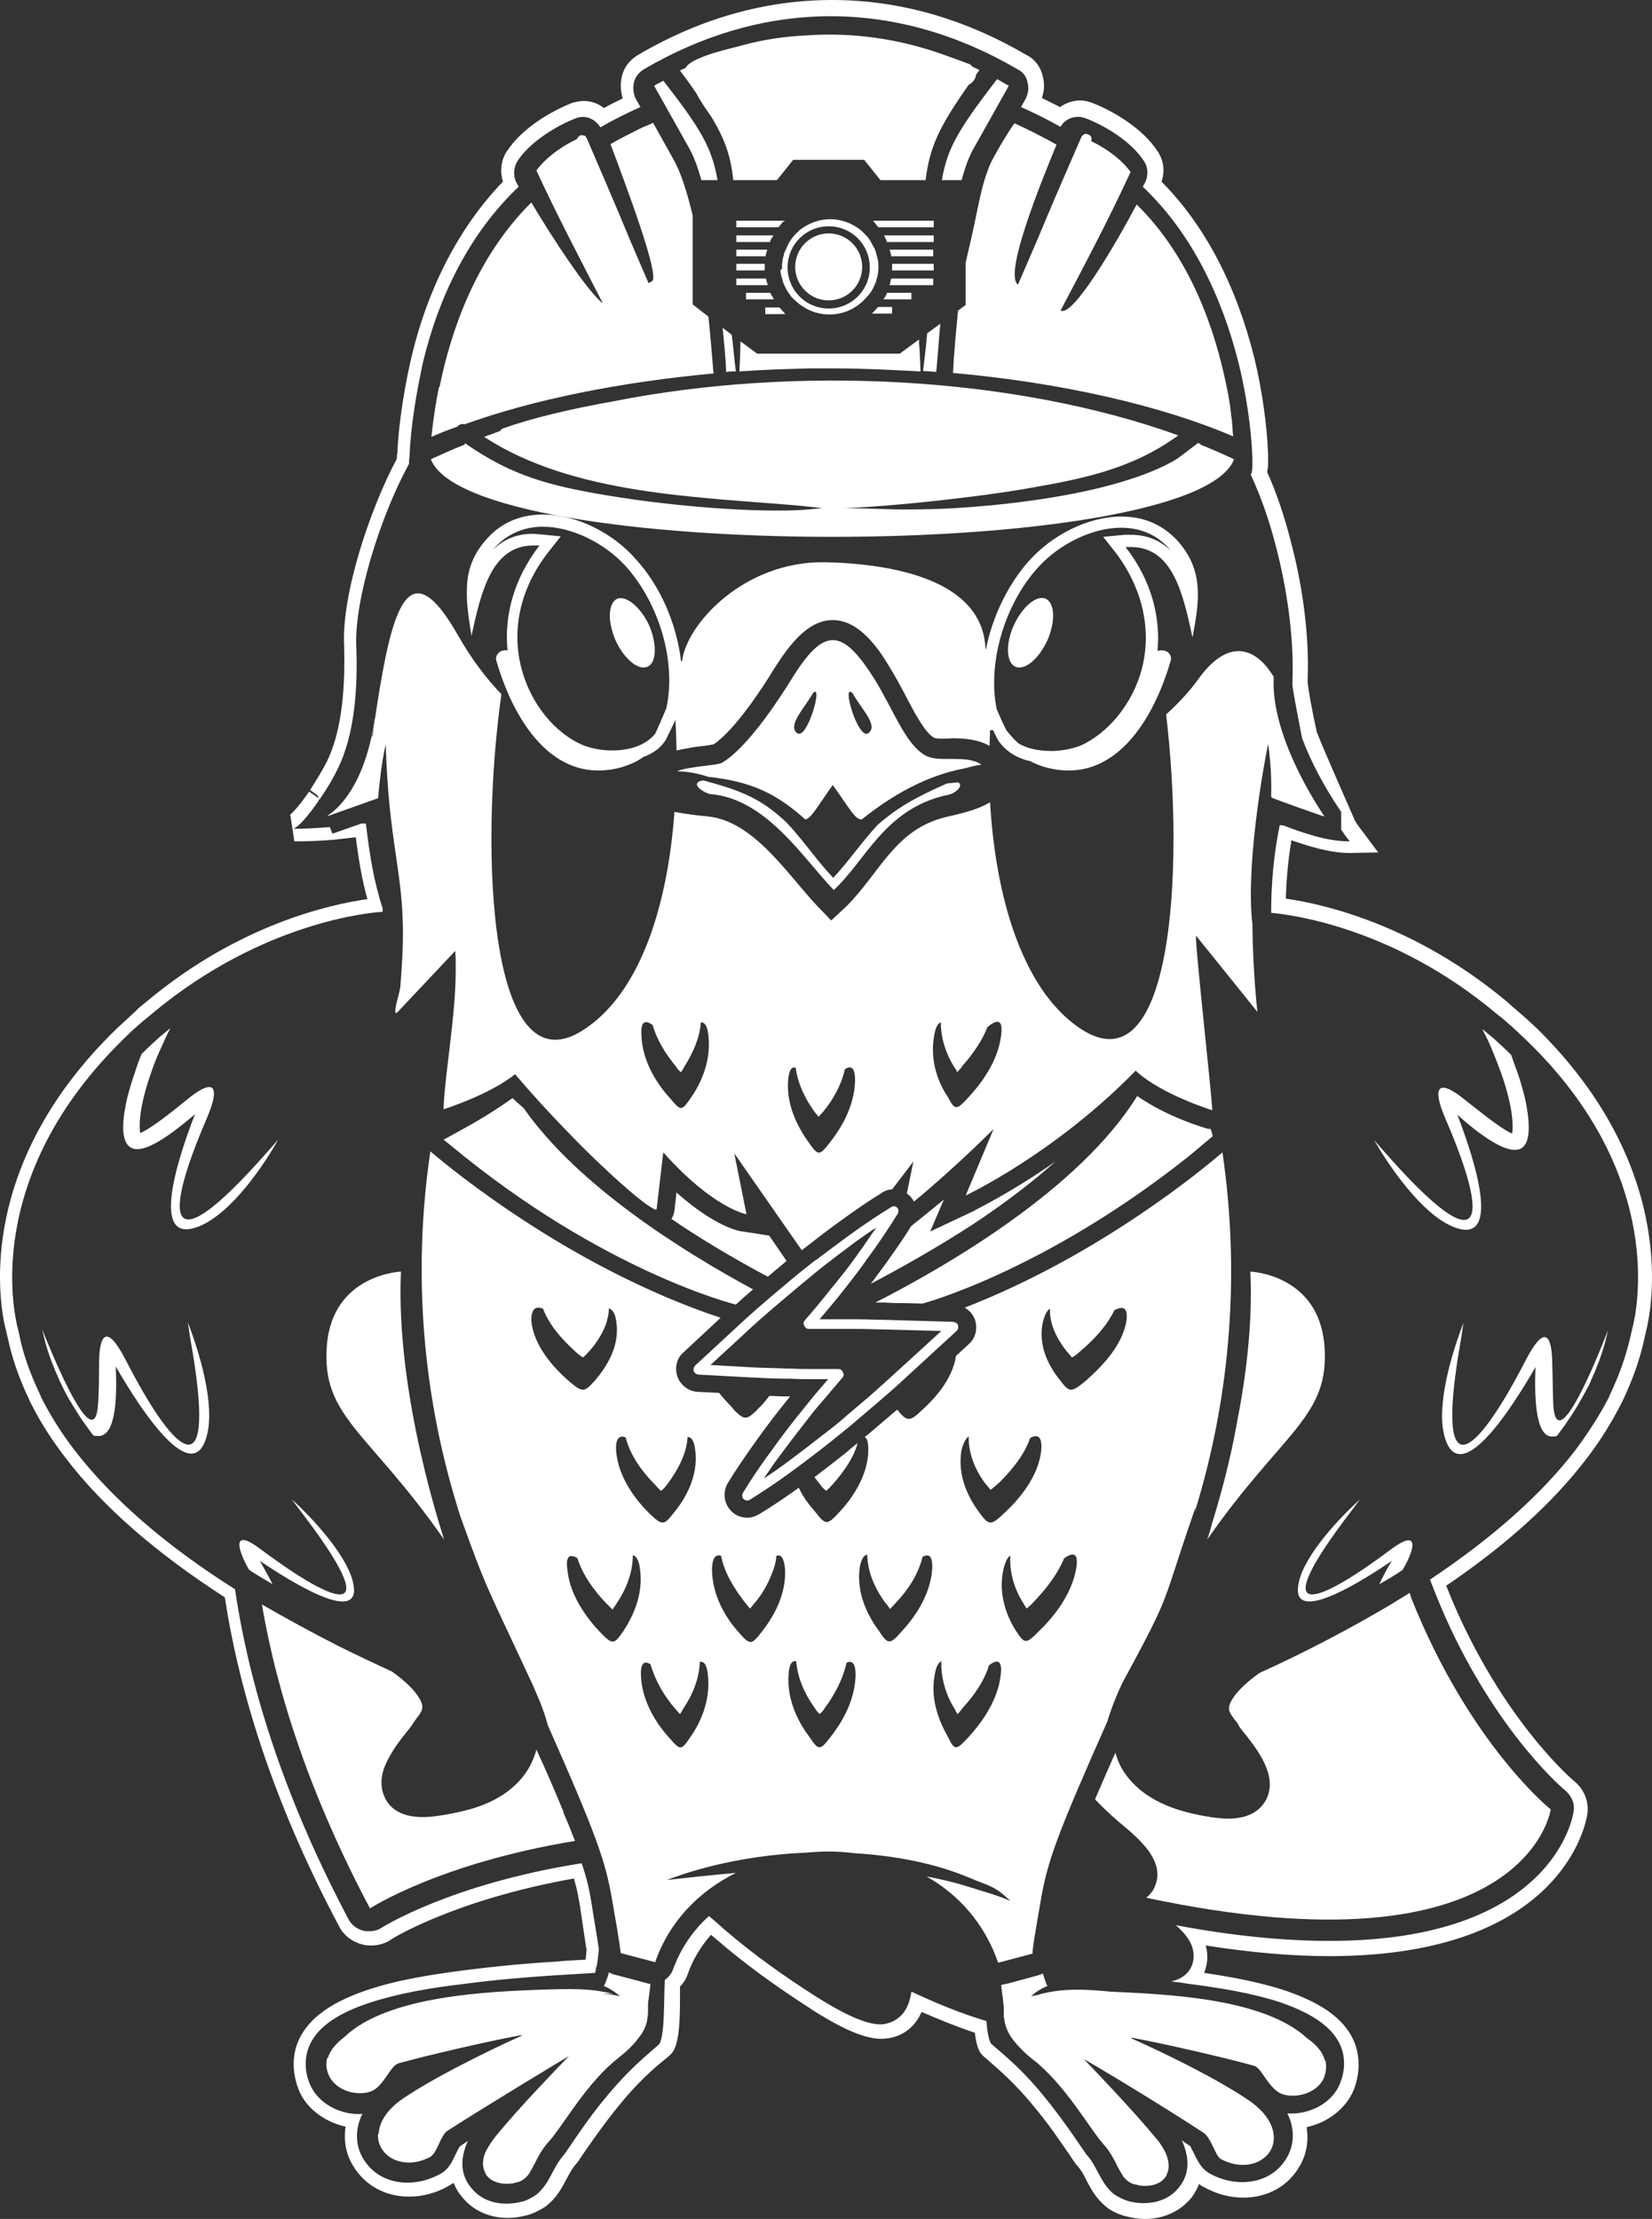 <?xml version="1.0" encoding="UTF-8" standalone="no"?>
<svg
   xmlns:dc="http://purl.org/dc/elements/1.1/"
   xmlns:cc="http://creativecommons.org/ns#"
   xmlns:rdf="http://www.w3.org/1999/02/22-rdf-syntax-ns#"
   xmlns:svg="http://www.w3.org/2000/svg"
   xmlns="http://www.w3.org/2000/svg"
   xmlns:sodipodi="http://sodipodi.sourceforge.net/DTD/sodipodi-0.dtd"
   xmlns:inkscape="http://www.inkscape.org/namespaces/inkscape"
   version="1.1"
   x="0px"
   y="0px"
   viewBox="0 0 325.571 437.3"
   xml:space="preserve"
   id="svg1000"
   sodipodi:docname="fledgepower-icon-white.svg"
   inkscape:version="1.0.2 (e86c8708, 2021-01-15)"
   width="325.571"
   height="437.3"><rect x="0" y="0" width="325.571" height="437.3" fill="#333333" stroke="none"/><defs
   id="defs1004">
	
	
	
	
	
	
	
	
	
	
	
	
	
	
	
	
	
	
	
	
	
	
	
	
	
	
	
	
	
	
	
	
	
	
	
	
	
	
	
	
	
	
	
	
	
	
	
	
	
	
	
	
	
	
	
	
	
	
	
	
	
	
	
	
	
	
	
	
	
	
	
	
	
	
	
	
	
</defs><sodipodi:namedview
   pagecolor="#ffffff"
   bordercolor="#666666"
   borderopacity="1"
   objecttolerance="10"
   gridtolerance="10"
   guidetolerance="10"
   inkscape:pageopacity="0"
   inkscape:pageshadow="2"
   inkscape:window-width="1706"
   inkscape:window-height="892"
   id="namedview1002"
   showgrid="false"
   inkscape:zoom="1.096"
   inkscape:cx="493.39685"
   inkscape:cy="218.7"
   inkscape:window-x="719"
   inkscape:window-y="463"
   inkscape:window-maximized="0"
   inkscape:current-layer="svg1000"
   inkscape:document-rotation="0" />
<style
   type="text/css"
   id="style842">
	.st0{fill:none;}
	.st1{fill:#050505;}
	.st2{fill:#ED4024;}
	.st3{fill:#BA1C0C;}
	.st4{fill:#515151;}
	.st5{fill:#666666;}
	.st6{fill:#60605E;}
	.st7{fill:#9B9B9B;}
	.st8{fill:#FFCC04;}
	.st9{fill:#EF8B22;}
	.st10{fill:#CECDCC;}
	.st11{fill:#EFEFEF;}
	.st12{fill:#FFFFFF;}
	.st13{fill:#DB6414;}
	.st14{fill:#009ADE;}
	.st15{fill:#003764;}
	.st16{opacity:0.8;fill:#050505;}
	.st17{opacity:0.8;fill:#FFFFFF;}
</style>
<g
   id="Layer_2"
   transform="translate(-1.585,-6.3)"
   inkscape:export-xdpi="380.79999"
   inkscape:export-ydpi="380.79999">
</g>
<path
   class="st12"
   d="m 298.915,199.1 c -0.6,-0.5 -1.2,-1 -1.7,-1.5 l -0.6,-0.5 c -17.9,-14.8 -35.5,-18.9 -43.2,-20 0.1,-4.1 0.5,-8 1.1,-11.5 3.2,1.1 7.5,2.5 11.4,2.5 0.1,0 0.3,0 0.4,0 l 5.3,-0.1 -3.2,-4.3 c -0.5,-0.6 -1,-1.3 -1.4,-2 -0.7,-1.6 -5.7,-12.9 -7.5,-17.4 -1,-4.6 -1.6,-7.9 -1.8,-9.8 v -0.2 c 0,-0.2 0,-0.4 0,-0.6 0.3,-7.7 -0.8,-17.4 -3.2,-26.5 -1.3,-5.2 -2.9,-10 -4.8,-14.2 0.1,-0.5 0.2,-1 0.2,-1.5 0,-0.2 0,-0.3 0,-0.5 v -0.2 c 0,-0.4 0,-0.8 0,-1.1 -0.2,-5.9 -1.2,-12.9 -2.7,-19.1 -3.6,-14.4 -9.7,-26.1 -18.3,-34.8 0.7,-2.1 0.4,-4.3 -0.8,-6 -2.9,-4.5 -8.7,-7.9 -12.8,-9.5 -0.8,-0.3 -1.6,-0.5 -2.4,-0.5 -1.5,0 -2.9,0.5 -4,1.3 -1.2,-0.6 -2.4,-1.2 -3.6,-1.8 0.5,-1.3 0.6,-2.7 0.2,-4.2 -0.4,-1.9 -1.6,-3.5 -3.3,-4.3 -12.3,-7.2 -25.2,-10.8 -38.2,-10.8 -13.1,0 -26,3.6 -38.4,10.9 -1.7,1.1 -2.7,2.5 -3.1,4.3 -0.3,1.4 -0.2,2.8 0.2,4.2 -1.2,0.6 -2.5,1.2 -3.7,1.9 -1.1,-0.9 -2.5,-1.4 -4,-1.4 -0.8,0 -1.6,0.2 -2.3,0.4 -4.1,1.6 -9.9,5 -12.8,9.5 l -0.1,0.1 c -1.1,1.8 -1.3,3.9 -0.7,5.9 -8.5,8.8 -14.8,20.8 -18.1,34.9 -0.9,3.9 -2.4,11.5 -2.7,18.6 -0.1,0.4 -0.1,0.7 -0.1,1.1 -5.4,10.1 -10.9,26.8 -10.4,36.8 0.3,9.9 -0.8,17.6 -3.4,22.9 -0.8,1.6 -2.1,3.7 -3.3,5.6 l 1.4,1 0.2,0.4 0.2,0.3 -2,-1.4 c -2.2,3.2 -3.5,4.4 -3.8,4.6 0,0 0.1,0 0.1,0 l 0.8,5.2 c 0.3,0 0.7,0 1.1,0 1.7,0 4.1,-0.1 6.6,-0.3 l 4.4,-0.5 c 0.6,4.7 1.3,8.7 2.3,12.2 -7.3,1 -25.3,5 -43.3,20 l -0.6,0.5 c -0.6,0.5 -1.2,0.9 -1.7,1.5 -1.2,1.1 -2.4,2.2 -3.8,3.5 -28.9,28 -22.8,56 -21.8,59.6 0.1,0.4 0.2,0.9 0.3,1.3 0.8,3.8 2.1,7.6 3.8,11.3 0.2,0.4 0.4,0.8 0.6,1.3 l 0.2,0.4 c 1.8,3.6 4.1,7.2 6.8,10.7 7.3,9.6 17.9,18.8 31.4,27.5 3.2,21 10.8,42.8 22.5,64.8 0.9,1.8 2.6,3.1 4.6,3.6 0.6,0.2 1.2,0.2 1.8,0.2 1.4,0 2.8,-0.4 3.9,-1.2 0.1,-0.1 12.4,-7.8 36,-12 0.3,1.1 0.6,2.2 0.8,3.3 l 0.4,2.2 c 0.2,1.4 0.4,2.7 0.6,4.1 0.2,1.3 0.4,2.6 0.6,4 0,0 0.1,0.3 0.1,0.4 v 0 c -0.1,0.7 -0.1,1.3 -0.2,2 -2.1,0.1 -4,0.2 -6,0.4 -6.8,0.4 -12.5,1 -18,1.7 -6,0.8 -13,1.8 -19.4,4 -5.1,1.8 -12,4.9 -13.8,11.6 -0.6,2.5 -0.4,5.2 0.6,7.8 1.4,3.7 5.1,6.5 9.3,7.4 -0.4,2.6 0,5.3 1.4,7.6 2.3,3.9 6.3,6.2 11.1,6.2 2.6,0 5.3,-0.7 7.6,-2 0.4,-0.2 0.8,-0.5 1.2,-0.7 0.4,1 0.9,1.9 1.6,2.7 2.1,2.7 5.4,4.2 9.1,4.2 1.2,0 2.4,-0.2 3.6,-0.5 1.3,-0.3 2.6,-1 3.9,-1.8 l 0.1,-0.1 c 2,-1.6 3,-3.5 3.9,-5.2 0.6,-1.1 1.1,-2.1 1.8,-2.9 l 0.1,-0.1 c 0.3,-0.3 0.6,-0.8 1.4,-2 1.6,-2.3 4.3,-6.2 7.1,-9.6 3.7,-4.6 7.3,-7.7 9.1,-9.1 1.1,-0.9 1.5,-1.3 1.8,-2 0.9,-2 1.1,-5.2 1.1,-10.2 0,-0.7 0,-1.4 0,-2.1 0.7,-0.7 1.2,-1.5 1.5,-2.4 1,-2.9 2.6,-5.5 4.6,-7.8 0.4,0.3 0.8,0.7 1.2,1 5.3,4.6 11.5,9.1 18.5,13.6 l 0.1,0.1 c 4.8,3 9.8,5.8 13.8,5.8 0.7,0 1.3,-0.1 1.9,-0.2 2.1,-0.5 4.6,-1.8 6,-5.1 3.7,1.6 7.2,3 10.5,4.1 0.2,1.5 0.4,2.5 0.8,3.4 0.3,0.7 0.7,1.1 1.8,2 1.7,1.5 5.4,4.6 9.1,9.2 2.8,3.3 5.4,7.2 7,9.5 0.8,1.2 1.1,1.7 1.4,2 l 0.1,0.1 c 0.7,0.8 1.3,1.8 1.8,2.9 0.9,1.7 1.9,3.6 3.9,5.2 l 0.1,0.1 c 1.2,0.9 2.6,1.5 3.9,1.8 1.2,0.3 2.4,0.5 3.6,0.5 3.7,0 7,-1.5 9.2,-4.2 0.6,-0.8 1.1,-1.7 1.5,-2.7 0.3,0.3 0.7,0.5 1.1,0.7 2.4,1.3 5,2 7.6,2 4.8,0 8.9,-2.3 11.1,-6.2 1.4,-2.3 1.8,-5 1.4,-7.7 4.2,-0.9 7.8,-3.7 9.3,-7.4 1,-2.6 1.2,-5.3 0.6,-7.8 -1.7,-6.7 -8.7,-9.8 -13.8,-11.6 -5.3,-1.8 -11,-2.8 -16.3,-3.6 0,-0.1 0.1,-0.2 0.1,-0.3 0.6,-1.6 0.7,-3.4 0.2,-5.1 8.9,1.4 17,2.1 24.4,2.1 46.3,0 50.6,-26.7 50.8,-27.9 0.4,-2.5 -0.6,-5 -2.6,-6.6 -0.1,-0.1 -12.1,-10.1 -22.1,-31.3 -1.1,-2.3 -2.1,-4.7 -3.1,-7.2 11.8,-8 21.1,-16.4 27.7,-25.1 2.7,-3.5 4.9,-7.1 6.8,-10.8 l 0.2,-0.4 c 0.2,-0.4 0.4,-0.8 0.6,-1.3 1.7,-3.7 3,-7.5 3.8,-11.3 0.1,-0.4 0.2,-0.9 0.3,-1.3 0.9,-3.6 7,-31.6 -21.6,-59.7 -1.4,-1.3 -2.6,-2.4 -3.9,-3.5 z m 22.8,62.6 c -0.1,0.4 -0.2,0.9 -0.3,1.3 -0.8,3.6 -2,7.2 -3.6,10.7 -0.2,0.5 -0.4,0.9 -0.6,1.3 l -0.1,0.3 c -1.8,3.5 -4,6.9 -6.5,10.3 -6.8,8.9 -16.5,17.5 -28.8,25.7 1.3,3.4 2.6,6.5 3.9,9.3 10.3,22 22.7,32.2 22.8,32.3 1.2,1 1.9,2.6 1.6,4.1 -0.1,1 -4.1,25.5 -48.1,25.5 0,0 0,0 0,0 -9,0 -19.2,-1 -30.3,-3.1 1.4,1.2 2.5,2.5 3.1,3.9 0.5,1.3 0.6,2.7 0.1,4 -0.7,1.8 -2.3,2.8 -4.1,3.2 1,0.1 2,0.2 3,0.4 6.1,0.8 12.8,1.8 18.8,3.8 4.7,1.7 10.6,4.4 12,9.7 0.5,2 0.3,4.2 -0.5,6.1 -1.5,4 -6.1,6.3 -10.4,6 0.1,0.3 0.3,0.6 0.4,0.9 1,2.6 0.9,5.4 -0.5,7.8 -3.1,5.4 -10,6 -15.1,3.2 -1.9,-1 -2.6,-2.8 -3.5,-4.6 -0.1,-0.1 -0.3,-0.5 -0.4,-0.8 -0.5,-0.4 -1.2,-0.8 -1.7,-1.2 1.4,3.1 1.7,6.4 -0.5,9.2 -2.4,3.1 -6.4,3.7 -10,2.8 -1,-0.3 -2,-0.8 -2.9,-1.4 -2.7,-2.2 -3.2,-5.4 -5.4,-7.8 -0.6,-0.8 -4.5,-6.8 -8.4,-11.5 -5.2,-6.5 -10.4,-10.1 -10.5,-10.5 -0.4,-0.9 -0.7,-2.5 -0.8,-4.3 -5.1,-1.5 -10.1,-3.6 -14.8,-5.8 -0.4,2.9 -1.7,5.5 -4.9,6.3 -3.7,1 -10.6,-3.3 -13.7,-5.2 -6.3,-4 -12.5,-8.4 -18.2,-13.3 -1,-0.9 -2,-1.8 -3.1,-2.7 -3.1,2.8 -5.6,6.4 -7.1,10.6 -0.3,0.8 -0.9,1.5 -1.6,2 -0.2,4.3 0,10.4 -1,12.5 -0.1,0.4 -5.2,4 -10.5,10.5 -4,4.7 -7.8,10.8 -8.4,11.5 -2.2,2.4 -2.7,5.6 -5.4,7.8 -0.9,0.6 -1.9,1.2 -2.9,1.4 -3.6,0.9 -7.6,0.3 -10,-2.8 -2.3,-2.8 -2,-6.1 -0.6,-9.2 -0.5,0.4 -1.2,0.8 -1.7,1.2 -0.1,0.3 -0.3,0.6 -0.4,0.8 -0.9,1.8 -1.5,3.6 -3.5,4.6 -5.1,2.8 -12,2.2 -15.1,-3.2 -1.4,-2.4 -1.5,-5.2 -0.5,-7.8 0.1,-0.3 0.3,-0.6 0.4,-0.9 -4.2,0.3 -8.8,-2 -10.4,-6 -0.8,-1.9 -1,-4.1 -0.5,-6.1 1.4,-5.4 7.3,-8.1 12,-9.7 6,-2 12.7,-3.1 18.8,-3.8 5.9,-0.8 11.8,-1.3 17.8,-1.7 2.2,-0.1 4.4,-0.3 6.7,-0.4 0.5,0 1,-0.1 1.5,-0.1 0.1,-0.5 0.1,-1 0.3,-1.4 0.2,-1.1 0.3,-2.2 0.4,-3.2 0,-0.3 -0.1,-0.5 -0.1,-0.8 -0.4,-2.7 -0.9,-5.4 -1.3,-8.1 -0.1,-0.8 -0.3,-1.5 -0.4,-2.3 -0.4,-2 -0.9,-3.9 -1.6,-5.8 -25.9,4.1 -39.2,12.6 -39.4,12.7 -0.7,0.5 -1.6,0.7 -2.5,0.7 -0.4,0 -0.8,0 -1.1,-0.1 -1.2,-0.3 -2.3,-1.1 -2.9,-2.2 -11.8,-22.3 -19.3,-44.1 -22.4,-65.1 0,0 0,0 0,0 -13.8,-8.7 -24.4,-18 -31.7,-27.5 -2.6,-3.4 -4.7,-6.8 -6.5,-10.3 l -0.1,-0.3 c -0.2,-0.4 -0.4,-0.9 -0.6,-1.3 -1.6,-3.5 -2.9,-7.1 -3.6,-10.7 -0.1,-0.4 -0.2,-0.9 -0.3,-1.3 -0.7,-2.7 -7.1,-29.8 20.9,-57.1 1.3,-1.3 2.5,-2.4 3.7,-3.4 0.6,-0.5 1.1,-0.9 1.7,-1.4 l 0.6,-0.5 c 21.5,-17.8 42.8,-19.6 45,-19.7 0,-0.2 0,-0.5 0,-0.7 -1.7,-5.1 -2.6,-10.6 -3.3,-16.7 -0.3,0 -0.6,0 -0.9,0 l -5.7,2 -0.5,-1.3 c -2.8,0.2 -5.6,0.4 -7.2,0.3 1.2,-0.4 3.1,-2.8 5,-5.5 v -0.1 h -0.1 c 0,0 0.1,-0.1 0.3,-0.2 1.4,-2 2.7,-4.2 3.5,-5.9 3.5,-7 4,-16.5 3.7,-24.2 -0.4,-9.3 4.8,-25.8 10.4,-36 0,-0.5 0,-0.9 0.1,-1.4 0.2,-6 1.4,-12.8 2.6,-18.4 3.1,-13.1 9.2,-25.6 18.9,-34.8 -0.2,-0.4 -0.4,-0.7 -0.5,-0.9 -0.6,-1.4 -0.5,-2.9 0.3,-4.2 2.4,-3.7 7.6,-6.9 11.5,-8.4 1.8,-0.7 3.8,0.1 4.8,1.8 2.6,-1.5 5.2,-2.8 7.9,-4 -0.3,-0.5 -0.6,-1.1 -0.9,-1.6 -0.5,-1 -0.6,-2 -0.4,-3.2 0.3,-1.2 0.9,-1.9 1.9,-2.6 23.9,-14 49.9,-14 73.8,0 1,0.5 1.7,1.4 1.9,2.6 0.3,1.2 0.1,2.2 -0.4,3.2 -0.3,0.5 -0.6,1.1 -0.9,1.6 2.7,1.2 5.3,2.5 7.8,3.9 0.9,-1.7 3.1,-2.4 4.9,-1.7 4,1.5 9.1,4.7 11.5,8.4 0.9,1.3 0.9,2.8 0.3,4.2 -0.1,0.2 -0.3,0.5 -0.5,0.9 9.7,9.2 15.6,21.7 18.9,34.8 1.4,5.7 2.5,12.6 2.7,18.7 0,0.3 0,0.6 0,0.9 0,0.2 0,0.5 0,0.7 0,0.6 -0.1,1.2 -0.3,1.7 2.1,4.5 3.8,9.5 5.1,14.7 2.3,9 3.4,18.4 3.1,25.7 0,0.4 0,0.7 0,1.1 0.3,2.3 1.1,6.2 1.9,10.4 1.8,4.8 4.5,9.7 7.1,13.6 l 0.6,0.9 v 3.5 c 0.5,0.7 1,1.5 1.7,2.3 -4.5,0.1 -9.9,-1.9 -13,-3.1 l -0.8,-0.1 c -1.2,5.7 -1.7,11.7 -1.7,17.3 4.5,0.4 24.3,3.1 44.2,19.7 l 0.6,0.5 c 0.6,0.4 1.1,0.9 1.7,1.4 1.2,1 2.3,2.1 3.7,3.4 28.1,27 21.7,54.2 21,56.8 z"
   id="path895"
   inkscape:export-xdpi="380.79999"
   inkscape:export-ydpi="380.79999" /><path
   class="st12"
   d="m 277.815,313.9 c -1.2,0.8 -2.5,1.5 -3.7,2.3 -7.8,4.6 -16.2,9.1 -25.9,13.5 -5.2,3.7 -5.9,6.1 -6,6.7 -0.1,0.8 0.3,1.4 1.1,2.5 0.4,0.4 0.7,0.9 1,1.5 0.2,0.2 0.5,0.7 0.8,1 2.7,3.4 6.7,8.5 4.5,13.1 -0.9,1.8 -2.9,3.9 -7.5,3.9 -2.1,0 -4.7,-0.4 -8,-1.2 -6.3,-1.6 -10.7,-4.6 -13.1,-8.8 -0.5,-0.9 -0.9,-1.9 -1.2,-3 -1.3,3 -2.7,6.1 -4,9.2 1.4,1.5 2.9,2.9 4.4,4.2 0.9,0.8 1.8,1.5 2.7,2.3 2.9,2.6 6.5,6.4 4.7,10.6 -0.3,0.9 -1,1.7 -1.7,2.3 74.9,15.9 79.7,-17.4 79.7,-17.4 0,0 -16,-12.8 -27.5,-41.7 -0.1,-0.4 -0.2,-0.7 -0.3,-1 z"
   id="path897"
   inkscape:export-xdpi="380.79999"
   inkscape:export-ydpi="380.79999" /><path
   class="st12"
   d="m 110.815,356.5 c -1.6,-3.9 -3.3,-7.8 -5.1,-11.7 -0.3,1.2 -0.8,2.3 -1.3,3.3 -2.4,4.3 -6.8,7.3 -13.1,8.8 -1.7,0.4 -3.2,0.7 -4.6,0.9 -1.2,0.2 -2.4,0.3 -3.4,0.3 -4.7,0 -6.7,-2.1 -7.5,-3.9 -0.8,-1.7 -0.8,-3.5 -0.3,-5.2 0.9,-2.9 3.1,-5.8 4.8,-7.9 0.3,-0.3 0.6,-0.8 0.8,-1 0.3,-0.6 0.7,-1 1,-1.5 0.9,-1.1 1.2,-1.7 1.1,-2.5 -0.1,-0.6 -0.8,-3 -6,-6.7 -3.7,-1.7 -7.3,-3.4 -10.7,-5.1 -5.3,-2.7 -10.2,-5.4 -14.9,-8.1 3.1,18.2 9.8,38.2 21.3,59.9 0,0 13.6,-8.9 40.4,-13.3 -0.7,-1.8 -1.4,-3.6 -2.2,-5.4 0,-0.1 -0.1,-0.5 -0.3,-0.9 z"
   id="path899"
   inkscape:export-xdpi="380.79999"
   inkscape:export-ydpi="380.79999" /><path
   class="st12"
   d="m 306.115,276.9 c -0.1,-2.4 -0.1,-5.6 -0.2,-7.8 0,-5.9 -1.4,-8.4 -5.2,-1.1 -10.3,20 -18.1,25.9 -12.8,-4 l 0.5,-3.3 c -2.2,5.7 -5.5,16.3 -3.7,22.5 2.9,10.1 12.8,-4.9 17.9,-13.8 -0.2,4.9 -0.2,13.7 3.2,13.7 0.4,0 0.7,0 1,-0.1 0.6,-0.8 1.1,-1.5 1.7,-2.3 0.5,-0.8 1.1,-1.6 1.6,-2.4 1,-1.6 1.9,-3.2 2.8,-4.9 0.3,-0.5 0.5,-1 0.7,-1.5 1.1,-2.4 2,-4.8 2.7,-7.3 0.2,-0.8 0.4,-1.7 0.6,-2.5 -3.9,10.1 -10.2,24 -10.8,14.8 z"
   id="path901"
   inkscape:export-xdpi="380.79999"
   inkscape:export-ydpi="380.79999" /><path
   class="st12"
   d="m 276.415,309.4 0.4,-0.7 c 2.1,-3.8 2.7,-7.3 -2.5,-3.5 -16,12 -24.6,14.3 -8.1,-7.3 l 1.8,-2.4 c -3.9,3.5 -10.7,10.7 -12,16.1 -2.2,8.9 11.1,0.9 18.3,-4 -0.8,1.2 -1.7,3 -2.5,4.6 1.5,-0.8 3.1,-1.8 4.6,-2.8 z"
   id="path903"
   inkscape:export-xdpi="380.79999"
   inkscape:export-ydpi="380.79999" /><path
   class="st12"
   d="m 295.815,211.4 c 1.6,4.5 2.6,9 2.2,12 -2.2,-0.9 -6.4,-4.4 -9,-6.4 -4.9,-4.1 -7.3,-3.8 -4.1,3.6 8.6,19.9 8.1,29.3 -11.9,6.6 l -2.2,-2.5 c 3,5.2 9.3,14.4 15.4,17 9.9,4.2 4.6,-12.7 1,-22 3.7,3.3 10.6,8.9 13.1,6.2 1.4,-1.5 1.1,-5.5 0.2,-9.6 -0.4,-1.5 -0.8,-3 -1.3,-4.5 -0.5,-1.4 -1,-2.7 -1.4,-3.9 -1.1,-1.1 -2.3,-2.2 -3.5,-3.3 -0.7,-0.6 -1.5,-1.2 -2.2,-1.8 0.5,1 1.1,2.1 1.6,3.3 0.7,1.6 1.4,3.4 2.1,5.3 z"
   id="path905"
   inkscape:export-xdpi="380.79999"
   inkscape:export-ydpi="380.79999" /><path
   class="st12"
   d="m 237.915,303.4 c 14.9,-21.4 24.2,-24.1 23.1,-38.2 -1.1,-14.1 -14.6,-14.6 -14.6,-14.6 0.5,10.2 -0.9,21 -2.7,30.1 -1.2,6.7 -2.9,13.2 -4.9,19.7 -0.5,1.9 -0.9,3 -0.9,3 z"
   id="path907"
   inkscape:export-xdpi="380.79999"
   inkscape:export-ydpi="380.79999" /><path
   class="st12"
   d="m 22.815,269.3 c 5.1,8.9 15.1,23.9 17.9,13.8 1.8,-6.2 -1.5,-16.8 -3.7,-22.5 l 0.5,3.3 c 5.4,30 -2.5,24.1 -12.8,4 -3.8,-7.3 -5.2,-4.8 -5.2,1.1 0,2.2 0,5.4 -0.2,7.8 -0.6,9.2 -7,-4.8 -11,-14.8 0.2,0.8 0.4,1.7 0.6,2.5 0.7,2.5 1.6,4.9 2.7,7.3 0.2,0.5 0.5,1 0.7,1.5 0.8,1.7 1.8,3.3 2.8,4.9 0.5,0.8 1,1.6 1.6,2.4 0.6,0.8 1.1,1.6 1.7,2.3 0.3,0.1 0.7,0.1 1,0.1 3.7,0 3.6,-8.8 3.4,-13.7 z"
   id="path909"
   inkscape:export-xdpi="380.79999"
   inkscape:export-ydpi="380.79999" /><path
   class="st12"
   d="m 51.215,307.6 c 7.2,4.9 20.6,12.9 18.3,4 -1.4,-5.4 -8.1,-12.6 -12,-16.1 l 1.8,2.4 c 16.5,21.6 8,19.3 -8.1,7.3 -5.2,-3.9 -4.6,-0.4 -2.5,3.5 l 0.4,0.7 c 1.5,1 3.1,1.9 4.6,2.8 -0.8,-1.6 -1.8,-3.3 -2.5,-4.6 z"
   id="path911"
   inkscape:export-xdpi="380.79999"
   inkscape:export-ydpi="380.79999" /><path
   class="st12"
   d="m 25.115,216.2 c -1,4.2 -1.3,8.1 0.2,9.6 2.5,2.6 9.3,-3 13.1,-6.2 -3.6,9.3 -9,26.2 1,22 6.2,-2.6 12.5,-11.8 15.4,-17 l -2.2,2.5 c -20,22.7 -20.5,13.3 -11.9,-6.6 3.2,-7.5 0.8,-7.7 -4.1,-3.6 -2.6,2.1 -6.8,5.5 -9,6.4 -0.4,-3 0.6,-7.5 2.2,-12 0.6,-1.8 1.4,-3.7 2.2,-5.4 0.5,-1.1 1,-2.3 1.6,-3.3 -0.7,0.6 -1.5,1.2 -2.2,1.8 -1.2,1.1 -2.4,2.2 -3.5,3.3 -0.5,1.2 -1,2.5 -1.4,3.9 -0.6,1.6 -1,3.1 -1.4,4.6 z"
   id="path913"
   inkscape:export-xdpi="380.79999"
   inkscape:export-ydpi="380.79999" /><path
   class="st12"
   d="m 79.015,250.6 c 0,0 -13.5,0.5 -14.6,14.6 -1.1,14.1 8.2,16.8 23.1,38.2 0.1,0 -9.6,-28 -8.5,-52.8 z"
   id="path915"
   inkscape:export-xdpi="380.79999"
   inkscape:export-ydpi="380.79999" /><path
   class="st12"
   d="m 128.115,391 -1.5,-0.4 -5.3,-1.4 c -0.5,-0.1 -0.9,-0.3 -1.3,-0.5 -0.3,1.1 -0.7,2.1 -1,2.7 1.3,0.5 2.3,1.3 3.2,2 -0.9,-0.2 -2.1,-0.4 -3.6,-0.5 0.7,0 1.4,0 2.3,0.1 -4.6,-1.3 -9.2,-1 -14,-0.9 -10.4,0.4 -30.4,1.1 -39,9.3 -1.7,1.3 -2.9,2.7 -3.3,4.2 0,0 0,-0.1 -0.1,-0.1 -0.3,1 -0.3,2.2 0.3,3.5 1,2.3 3.8,3.6 6.3,3.5 1.2,0 2.3,-0.3 3.1,-1 2,-1.7 2.9,-4.5 4.4,-4.9 1.8,-0.5 3.5,-0.9 5,-1.3 9.4,-2.3 14.8,-3.4 17.4,-3.9 1,-0.2 1.5,-0.3 1.8,-0.3 v 0.1 c -1.7,0.7 -15.6,7.1 -23.3,12.3 -3.5,2.4 -4.8,4.9 -4.9,7.1 0,-0.1 -0.1,-0.1 -0.1,-0.2 -0.4,4.5 5,7.6 10.4,4.6 0.1,-0.1 0.2,-0.2 0.3,-0.3 0.8,-0.7 1.4,-2.8 2.3,-4.1 0.2,-0.3 0.4,-0.5 0.7,-0.7 8.6,-5.5 21.9,-13.5 23.9,-14.7 -1.8,1.9 -9.8,10.1 -14.5,15.9 -0.7,0.9 -1.3,1.8 -1.7,2.6 0,0 0,-0.1 0,-0.1 -0.8,1.6 -0.9,3 -0.5,4.1 0,0.1 0,0.1 0.1,0.2 0,0.1 0.1,0.2 0.1,0.3 0.1,0.1 0.1,0.3 0.2,0.4 0,0 0,0 0,0 0.9,1.3 2.8,2 5.1,1.7 0.3,0 0.5,-0.1 0.8,-0.2 0,0 0,0 0.1,0 1,-0.2 1.7,-0.8 2.3,-1.5 0.2,-0.3 0.4,-0.6 0.6,-1 0.2,-0.3 0.4,-0.7 0.6,-1.1 0.7,-1.4 1.5,-3 2.9,-4.5 0.2,-0.2 0.3,-0.4 0.5,-0.6 2.6,-3.2 6.6,-10.1 11.9,-14.8 0.4,-0.3 0.8,-0.7 1.2,-1 1.8,-1.4 3,-2.6 3.9,-3.8 0.2,-0.3 0.4,-0.5 0.6,-0.8 0.9,-1.3 1.2,-2.4 1.3,-3.5 0.1,-0.4 0.1,-0.8 0.1,-1.2 0,-0.4 0,-0.7 0,-1.1 0,-0.4 0,-0.7 0.1,-1.1 0.1,-1 0.3,-2.1 0.4,-3.3 0,0 0,0 0,0 0,0.2 0,0.2 -0.1,0.2 z"
   id="path917"
   inkscape:export-xdpi="380.79999"
   inkscape:export-ydpi="380.79999" /><path
   class="st12"
   d="m 204.615,393.1 c 0.1,0 0.1,0 0.2,0 -0.6,0.1 -1.1,0.2 -1.6,0.3 0.9,-0.8 1.9,-1.5 3.2,-2 -0.3,-0.6 -0.6,-1.5 -0.9,-2.5 -0.3,0.2 -0.6,0.3 -1,0.4 l -5.5,1.5 -1.3,0.3 c -0.1,0 -0.2,0 -0.4,0.1 0,0 0,0 0,0 0.1,1.2 0.3,2.3 0.4,3.3 0,0.4 0.1,0.7 0.1,1.1 0,0.4 0,0.7 0,1.1 0,0.4 0,0.8 0.1,1.2 0.1,1 0.5,2.2 1.3,3.5 0.2,0.3 0.4,0.5 0.6,0.8 0.9,1.1 2.1,2.4 3.9,3.8 0.4,0.3 0.8,0.6 1.2,1 5.3,4.7 9.3,11.5 11.9,14.8 0.2,0.2 0.4,0.4 0.5,0.6 1.4,1.5 2.2,3.1 2.9,4.5 0.2,0.4 0.4,0.8 0.6,1.1 0.2,0.3 0.4,0.7 0.6,1 0.6,0.7 1.3,1.3 2.3,1.5 0,0 0,0 0.1,0 0.3,0.1 0.5,0.1 0.8,0.2 2.3,0.3 4.1,-0.3 5.1,-1.7 0,0 0,0 0,0 0.1,-0.1 0.1,-0.2 0.2,-0.4 0.1,-0.1 0.1,-0.2 0.1,-0.3 0,-0.1 0.1,-0.1 0.1,-0.2 0.4,-1.1 0.2,-2.5 -0.5,-4.1 0,0 0,0.1 0,0.1 -0.4,-0.8 -0.9,-1.7 -1.7,-2.6 -4.6,-5.6 -12.3,-13.6 -14.3,-15.7 2.7,1.5 15.5,9.2 23.7,14.6 1.5,1.2 2.2,4.5 3.3,5.1 5.4,2.9 10.8,-0.1 10.4,-4.6 0,0 0,0 0,0 -0.1,-2.1 -1.5,-4.6 -4.8,-6.9 -7.7,-5.3 -21.6,-11.6 -23.3,-12.3 v -0.1 c 0.2,0 0.8,0.1 1.8,0.3 2.6,0.5 8,1.6 17.4,3.9 1.6,0.4 3.2,0.8 5,1.3 1.4,0.4 2.3,3.2 4.4,4.9 0.8,0.7 1.9,1 3.1,1 2.5,0.1 5.3,-1.2 6.3,-3.5 0.5,-1.3 0.5,-2.4 0.3,-3.5 0,0 0,0.1 -0.1,0.1 -0.4,-1.6 -1.6,-3.1 -3.5,-4.4 -8.7,-8.1 -28.5,-8.7 -38.8,-9.2 -5,-0.5 -9.6,-0.7 -14.2,0.6 z"
   id="path919"
   inkscape:export-xdpi="380.79999"
   inkscape:export-ydpi="380.79999" /><path
   class="st12"
   d="m 205.115,374.5 c 1.3,-7.6 3.1,-12.7 13.1,-35.2 0.8,-2.7 2.2,-6.1 2.7,-7 0,-0.1 0.1,-0.2 0.1,-0.3 10.2,-18.9 7.5,-14.4 14.3,-34.1 0.1,-0.3 0.2,-0.6 0.3,-0.9 0,0.3 -0.1,0.5 -0.1,0.8 7.2,-23.3 8.8,-47.5 5.4,-70.7 -3.6,3.1 -24.2,20.3 -50.8,30.6 0.9,0.5 1.6,1.3 2,2.3 0.6,1.7 0.2,3.7 -1.2,4.9 l -2.5,2.3 c -0.7,4.6 -4.2,8.4 -6.5,10.5 -2.6,2.5 -3.1,2.6 -5.1,0.1 l -2,1.7 c 0,0 -4,3.4 -4,3.4 l -0.4,0.3 c 0.5,0.3 0.7,1 0.7,2.4 0,0.6 0,1.1 -0.1,1.7 -0.6,4.6 -3.6,8.6 -5.6,10.7 -2.4,2.6 -2.7,2.6 -4.7,0 -0.4,-0.5 -0.9,-1 -1.4,-1.7 -0.7,-0.9 -1.3,-1.9 -1.9,-3.1 -2.8,2 -5.3,3.7 -7.8,5.2 -0.7,0.4 -1.5,0.7 -2.3,0.7 -1.2,0 -2.3,-0.4 -3.2,-1.3 -1.5,-1.5 -1.7,-3.8 -0.7,-5.5 1.7,-2.8 3.7,-5.7 6,-8.9 2,-2.8 4.1,-5.5 6.3,-8.2 -0.1,0 -0.8,0 -0.8,0 -1.1,0 -2.2,-0.1 -3.3,-0.1 -0.7,0.9 -1.4,1.8 -2.1,2.4 -0.4,0.4 -0.7,0.8 -1,1 -1.3,1.2 -2,1.2 -3.4,-0.2 -0.3,-0.2 -0.5,-0.5 -0.8,-0.9 -0.8,-0.8 -1.7,-1.8 -2.6,-2.9 l -4.2,-0.2 c -1.8,-0.1 -3.4,-1.3 -4,-3 -0.6,-1.7 -0.2,-3.6 1.2,-4.8 l 7.3,-6.8 c -29.5,-9.8 -53.1,-29.3 -57.2,-32.8 -3.5,23.6 -1.7,48.2 5.9,71.9 5.3,14.8 5.1,13.5 14.3,33.3 0.5,1.2 2.3,5.1 2.9,7.8 9.7,21.9 11.4,26.9 12.7,34.4 1.7,9.6 1.7,10.6 1.7,10.6 l 6.8,1.8 c 2.8,-8.1 8.7,-14 15.9,-17.6 -4.6,0.4 -9.2,0.9 -13.6,1.4 8.1,-3.1 17.8,-5 27.6,-5.4 3,-0.3 6.1,-0.3 9.2,0.1 8.2,0.5 16,2 22.7,4.8 4.2,1.8 4.9,1.5 8.2,4.6 -3.2,-1.3 -5.5,-1.9 -8.7,-2.9 -2.5,-0.8 -5.2,-1.4 -7.8,-1.9 6.3,3.6 11.4,9.2 14.1,17 l 6.8,-1.8 c -0.1,0.1 -0.1,-0.9 1.6,-10.5 z m -3.4,-58.5 c 0.1,0.3 0.4,0.6 0.6,1 0.5,-0.4 1.2,-1 1.4,-1.3 2.3,-2.4 4.7,-5.4 6,-8.6 1.7,-1.2 2.9,-1.2 2.4,1.9 -0.9,5.4 -4.7,9.9 -7.3,12.4 -2.6,2.6 -2.8,2.7 -4.6,0 -1.5,-2.4 -3.7,-7 -2.4,-12.4 0.4,-1.4 0.8,-2.2 1.3,-2.4 -0.2,3.3 0.8,6.6 2.6,9.4 z m 20.3,-55.8 c -0.8,5.1 -5.1,9.3 -7.9,11.8 -2.9,2.4 -3.3,2.6 -5.2,0 -1.9,-2.3 -4.6,-6.7 -3.3,-11.8 0.4,-1.3 0.8,-2 1.3,-2.3 -0.1,3.1 1.4,6 3.3,8.4 0.1,0.1 0.8,0.9 1,1.2 0.5,-0.1 1.7,-1.2 1.9,-1.4 2.4,-2 5.1,-4.9 6.5,-7.9 1.6,-0.8 2.7,-0.7 2.4,2 z m -26.8,33.4 c 0.5,-0.3 1.4,-1.2 1.7,-1.4 2.4,-2.4 5,-5.5 6.1,-8.8 1.4,-0.8 2.4,-0.4 2.2,2.3 -0.5,5.4 -4.6,10 -7.2,12.4 -2.7,2.6 -3.1,2.6 -5,0 -1.8,-2.4 -4.5,-7 -3.5,-12.4 0.4,-1.5 0.9,-2.3 1.4,-2.6 -0.1,3.3 1.3,6.7 3.3,9.3 0.2,0.2 0.8,1 1,1.2 z m -11,36.4 c 0.3,-1.7 0.8,-2.4 1.3,-2.6 -0.1,3.3 0.9,6.7 2.7,9.5 0.1,0.3 0.3,0.6 0.5,0.9 0.4,-0.4 0.8,-0.9 1,-1.2 2.2,-2.4 4.2,-5.2 5.2,-8.4 1.5,-1.2 2.7,-1.2 2.3,1.9 -0.6,5.4 -4.2,9.9 -6.4,12.3 -2.4,2.6 -2.7,2.6 -4,-0.1 -1.4,-2.5 -3.6,-7 -2.6,-12.3 z m -14.8,-21 c 0.3,-1.8 0.9,-2.6 1.5,-2.6 0.1,3.5 1.5,6.7 3.6,9.5 0.3,0.3 0.6,0.8 0.9,1.2 0.4,-0.4 0.9,-1 1.2,-1.3 2.3,-2.4 4.4,-5.6 5.2,-9 1.2,-0.6 2,-0.3 1.9,2.3 -0.3,5.4 -3.7,9.9 -6,12.4 -2.3,2.6 -2.7,2.7 -4.5,-0.1 -1.8,-2.4 -4.5,-7 -3.8,-12.4 z m -8.7,27.8 c 0.1,0.3 0.5,0.6 0.8,1 0.4,-0.3 0.8,-0.8 0.9,-1 2,-2.7 3.7,-5.8 4.4,-9.1 1,-0.5 1.8,-0.1 1.8,2.4 -0.1,5.4 -3.1,9.9 -5,12.3 -2,2.6 -2.3,2.6 -4.1,-0.1 -1.8,-2.4 -4.5,-6.9 -4.1,-12.3 0.1,-2.2 0.8,-2.8 1.5,-2.6 0.3,3.5 1.8,6.7 3.8,9.4 z m -11.9,-21 c 1.2,-1.4 2.2,-3.1 2.9,-4.7 0.6,-1.4 1.2,-2.9 1.3,-4.5 0.9,-0.3 1.5,0.4 1.7,2.6 0.3,5.4 -2.7,10 -4.6,12.4 -2,2.6 -2.3,2.7 -4.6,0 -2.2,-2.4 -5.2,-7 -5.2,-12.4 0.1,-2.4 0.8,-2.9 1.8,-2.6 0.6,3.3 2.6,6.5 4.7,9.2 0.1,0.1 0.6,0.8 1,1.2 0.3,-0.3 0.8,-1 1,-1.2 z m -9.3,14.3 c 0.6,5.4 -1.8,9.9 -3.5,12.3 -1.8,2.6 -1.9,2.6 -4.1,0.1 -2.2,-2.4 -5.4,-6.9 -5.6,-12.3 -0.1,-2.7 0.8,-2.9 1.9,-2.2 0.9,3.2 2.7,6.3 4.9,8.8 0.1,0.1 0.5,0.6 0.9,1 0.3,-0.4 0.5,-0.8 0.6,-1 1.9,-2.8 3.2,-6 3.3,-9.3 0.9,-0.1 1.4,0.6 1.6,2.6 z m -6.7,-32 c -2,2.6 -2.3,2.6 -5,0 -2.4,-2.4 -6.1,-7 -6.4,-12.4 -0.1,-2.4 0.8,-2.9 1.9,-2.4 0.9,3.5 3.2,6.7 5.6,9.1 0.3,0.3 1,1.2 1.4,1.4 0.4,-0.3 1,-1 1.2,-1.3 2,-2.7 3.8,-5.9 4,-9.3 0.8,0 1.3,0.8 1.5,2.6 0.7,5.3 -2.2,9.9 -4.2,12.3 z m -25.8,-40.2 c 1.2,3.2 3.7,6 6.1,8.2 0.3,0.3 1.3,1.2 1.8,1.4 0.4,-0.3 1,-1 1.3,-1.3 2,-2.3 3.7,-5.2 3.8,-8.4 0.6,0.3 1.2,0.9 1.4,2.4 0.9,5.1 -2,9.3 -4.1,11.8 -2.2,2.4 -2.4,2.6 -5.4,0 -2.6,-2.3 -6.8,-6.7 -7.2,-11.8 0,-2.4 0.9,-2.8 2.3,-2.3 z m 11.3,63.8 c -2.3,-2.4 -6,-7 -6.5,-12.4 -0.4,-2.8 0.6,-3.1 2,-2.2 1,3.3 3.3,6.4 5.6,8.8 0.3,0.3 0.9,0.9 1.3,1.3 0.3,-0.4 0.6,-0.9 0.8,-1.2 1.9,-2.8 3.2,-6.1 3.2,-9.5 0.6,0.1 1.2,0.9 1.4,2.6 0.8,5.4 -1.7,10 -3.3,12.4 -1.8,2.6 -2.1,2.7 -4.5,0.2 z"
   id="path921"
   inkscape:export-xdpi="380.79999"
   inkscape:export-ydpi="380.79999" /><path
   class="st12"
   d="m 180.215,241.1 -0.7,0.6 c -1.5,2.5 -3.3,5 -5.3,7.8 -0.9,1.2 -1.7,2.3 -2.6,3.5 5.5,-2.9 12.7,-6.9 20.1,-11.7 6.2,-4.1 11.7,-8.3 16.3,-12.4 -9,6.3 -15.8,9.5 -16.2,9.8 l -8.5,4 2.7,-6.3 c -3.3,2.7 -5.6,4.6 -5.8,4.7 z"
   id="path923"
   inkscape:export-xdpi="380.79999"
   inkscape:export-ydpi="380.79999" /><path
   class="st12"
   d="m 133.315,235 -0.4,3.6 c -0.1,0.6 -0.3,1.2 -0.6,1.6 0.5,0.4 1.1,0.7 1.6,1.1 6.2,4.1 12.3,7.6 17.4,10.3 1.3,-1.1 2.5,-2.1 3.7,-3.1 l -3.5,-5.1 v 0.1 l -5.1,-0.8 c -0.7,0 -5.6,-1 -13.1,-7.7 z"
   id="path925"
   inkscape:export-xdpi="380.79999"
   inkscape:export-ydpi="380.79999" /><path
   class="st12"
   d="m 160.515,291.1 c 0.4,0.5 0.7,1 1.1,1.4 0.1,0.3 0.8,1 1.2,1.3 0.5,-0.4 1.2,-1.2 1.4,-1.4 2,-2.3 4,-5 4.8,-8 -0.8,0.6 -1.5,1.2 -2.3,1.9 -2,1.6 -4.1,3.2 -6.2,4.8 z"
   id="path927"
   inkscape:export-xdpi="380.79999"
   inkscape:export-ydpi="380.79999" /><path
   class="st12"
   d="m 87.415,224.6 c 0.5,0.4 1,0.8 1.5,1.2 30,24.9 56.1,31.3 56.1,31.3 v 0 c 0,0 0,0 0,0 1.1,-1 2.2,-2 3.4,-3 -13.9,-7.5 -34.5,-20.4 -45.2,-35.7 -0.8,-0.7 -1.5,-1.3 -2.2,-2 -2.5,1.8 -5.2,3.5 -7.8,5 -2.2,1.2 -4.1,2.3 -5.8,3.2 v 0 0 c 0,0 0,0 0,0 z"
   id="path929"
   inkscape:export-xdpi="380.79999"
   inkscape:export-ydpi="380.79999" /><path
   class="st12"
   d="m 239.015,223.9 -0.4,-1.4 h -0.1 c -0.2,0 -0.5,-0.1 -0.7,-0.1 -1.3,-0.4 -2.8,-0.9 -4.3,-1.5 -3.1,-1.2 -6.5,-2.9 -9.4,-4.9 -11.3,18.3 -37.5,33.5 -51.6,40.7 0.6,0 1.2,0 1.8,0 l 2,0.1 h 1.4 l 4.1,0.1 c 0,0 23.8,-6.3 52.3,-28.9 1.6,-1.3 3.2,-2.7 4.9,-4.1 z"
   id="path931"
   inkscape:export-xdpi="380.79999"
   inkscape:export-ydpi="380.79999" /><path
   class="st12"
   d="m 79.415,184.1 c 0,2.9 -0.2,6.2 -0.5,10.2 -0.1,1.2 -1.1,4.1 -1,5 0,0.4 0.1,0.5 0.5,0.1 l 11.3,-12 c 0.1,1.2 0.1,2.4 0.1,3.7 0,9.2 -2.2,20.9 -2.4,27.4 0,0 0,0 0,0 0,0 0,0.1 0,0.1 0,0 8.8,-2.7 14.1,-6.9 3.3,3.9 6.8,7.7 10.1,11.1 2.7,2.8 5.2,5.3 7.6,7.5 0.1,0.1 0.1,0.1 0.2,0.2 0,0 0,0 0,0 4.5,4.2 8,7.1 9.4,7.7 0,0 0.1,0.1 0.1,0.1 0,0 0,0 0,0 0.3,0.1 0.5,0.1 0.5,-0.1 l 1.3,-11.1 c 9.9,11.1 16.4,12.2 16.4,12.2 l -2.4,-12 13.3,19.1 c 2.3,-1.8 4.7,-3.7 7.5,-5.7 3,-2.2 5.8,-4.1 8.4,-5.7 0.6,-0.4 1.3,-0.6 1.9,-0.6 l 4.2,-5.5 -1.3,6.3 c 0.2,0.2 0.4,0.3 0.6,0.5 0.3,0.3 0.6,0.7 0.8,1.1 3.3,-2.7 9.8,-8.4 15.7,-14.3 l -5.5,13.1 c 0,0 17.5,-8.2 33.5,-24.6 5,4.7 15.1,7.8 15.1,7.8 -0.1,-3.1 -3.5,-33.4 -3.2,-34.4 l 12,14.9 c 0,0 0,0 0,0 l 0.1,0.2 c 0,0 -0.9,-7.7 -1,-17.4 -1.3,-11.1 2,-30.2 3.1,-35.5 0.5,3.4 0.7,6.9 0.6,10.4 0,0 0.1,0 0.1,0.1 0,0 0,0.1 0,0.1 0.9,0.4 10.4,3.8 10.4,3.7 -3.1,-4.6 -10.5,-17 -10,-27.3 0,-0.8 0,-1.7 0,-2.6 0,0.8 0,1.6 0,2.4 0,-0.1 -0.1,-0.1 -0.1,-0.2 -0.3,-0.4 -0.6,-0.9 -0.9,-1.3 -3.4,-4.5 -8.4,-5.7 -13.9,2 -1.8,2.5 -4,4.8 -6.3,6.9 3.7,31.1 1.2,74.9 -17.5,61.5 -10.9,-7.8 -16.1,-25.5 -17.2,-44.2 -2.6,1.6 -6.1,2.3 -8.6,2.9 -10.2,2.4 -13.1,11.1 -19.8,17.7 l -2.9,2.7 -2.7,-2.8 c -5.8,-6.1 -12.5,-16.8 -21.6,-17.7 -2.2,-0.2 -4.5,-0.5 -6.6,-0.9 -1.3,18.1 -6.5,34.9 -17.1,42.4 -19.5,14.1 -21.4,-34.4 -17,-65.6 -3.1,-3.2 -6,-7.1 -8.5,-11.5 -8.5,-15 -12.1,-8.1 -14.9,7.1 -0.7,3.8 -1.4,8.2 -2,12.8 l -0.1,-0.1 c 0.2,-1.2 0.5,-2.5 0.6,-3.9 -2.2,16 -9.5,19.6 -9.5,19.6 l 0.5,-0.2 c -0.3,0.2 -0.5,0.3 -0.5,0.3 l 10.1,-3.6 c 0.3,-3.2 0.6,-6.5 1.5,-10.6 0.6,19.5 3.4,24.8 3.4,37.4 z M 184.115,204 c 0.3,-1.7 0.8,-2.4 1.3,-2.5 0,3.1 1,6.2 2.7,8.9 0.1,0.1 0.4,0.5 0.5,0.9 0.4,-0.4 0.9,-0.9 1,-1.2 2,-2.2 3.9,-4.9 5,-7.7 1.7,-1.4 3.1,-1.8 2.7,1.5 -0.6,5.4 -4.2,9.9 -6.4,12.3 -2.4,2.6 -2.7,2.7 -4.1,0 -1.6,-2.3 -3.7,-6.8 -2.7,-12.2 z m -28.8,8.9 c 0.2,-2.1 0.7,-2.7 1.5,-2.5 0.4,3.2 1.9,6.2 3.7,8.7 0.1,0.1 0.5,0.6 0.8,1 0.4,-0.4 0.8,-0.9 0.9,-1 2,-2.4 3.6,-5.3 4.3,-8.4 1.1,-0.7 2,-0.5 2,2.2 -0.1,5.4 -3.1,9.9 -5,12.3 -2,2.6 -2.3,2.6 -4.1,0 -1.8,-2.5 -4.5,-7 -4.1,-12.3 z m -26.7,-10.9 c 0.9,3.1 2.7,5.9 4.7,8.3 0.1,0.3 0.6,0.8 0.9,1 0.3,-0.4 0.5,-0.8 0.6,-1 1.7,-2.7 3.1,-5.7 3.3,-8.8 0.7,-0.1 1.3,0.6 1.5,2.6 0.6,5.4 -1.8,9.9 -3.5,12.3 -1.8,2.6 -1.9,2.6 -4.1,0 -2.2,-2.4 -5.4,-6.9 -5.6,-12.3 -0.2,-3 0.8,-3.1 2.2,-2.1 z"
   id="path933"
   inkscape:export-xdpi="380.79999"
   inkscape:export-ydpi="380.79999" /><path
   class="st12"
   d="m 121.615,118 c -1.8,0.9 -1.9,4.5 -0.3,8.2 1.7,3.7 4.5,6 6.3,5.2 1.8,-0.8 1.9,-4.5 0.3,-8.2 -1.7,-3.6 -4.5,-5.9 -6.3,-5.2 z"
   id="path935"
   inkscape:export-xdpi="380.79999"
   inkscape:export-ydpi="380.79999" /><path
   class="st12"
   d="m 206.115,118 c -1.8,-0.8 -4.6,1.5 -6.3,5.2 -1.7,3.7 -1.5,7.4 0.3,8.2 1.8,0.8 4.6,-1.5 6.3,-5.2 1.6,-3.7 1.5,-7.3 -0.3,-8.2 z"
   id="path937"
   inkscape:export-xdpi="380.79999"
   inkscape:export-ydpi="380.79999" /><path
   class="st12"
   d="m 90.315,83.9 c 0.3,-0.3 0.8,-0.4 1.3,-0.3 13.3,-4.8 30.5,-8.3 49,-10 -0.3,-3.6 -0.6,-7.4 -1,-11.2 l -3.1,-2.4 V 42.5 c -1.1,-4.6 -2.3,-8.5 -3.8,-11.1 -1.3,-2.4 -2.7,-4.8 -4,-7.2 -0.8,0.4 -1.7,0.7 -2.5,1.1 0,0 0,0 0,0 -2,1 -4,2 -5.9,3.1 3,8 9.8,26.1 8.2,27 l -0.7,0.4 -3.4,-7.9 c -3,-7.3 -7.6,-17.9 -8.8,-20.7 0,-0.1 -0.1,-0.1 -0.1,-0.1 l -0.2,-0.4 c -0.1,0 -0.1,0 -0.1,0.1 -0.3,-0.2 -0.6,-0.2 -0.9,-0.1 -0.3,0.2 -0.5,0.4 -0.6,0.7 -5.7,2.7 -8,6.2 -8,6.2 4.1,8.9 8.6,17.4 13.1,26.2 -3.1,-2.4 -10.2,-13.3 -14.1,-19.9 -11,10.9 -15.9,25.5 -18.1,36.4 0,0 -0.1,0 -0.1,0 -0.8,3.8 -1.2,7.2 -1.5,9.8 1.6,-0.7 3.3,-1.4 5.1,-2 0.1,-0.1 0.1,-0.2 0.2,-0.2 z"
   id="path939"
   inkscape:export-xdpi="380.79999"
   inkscape:export-ydpi="380.79999" /><path
   class="st12"
   d="m 195.615,31.4 c -0.6,1.1 -1.1,2.5 -1.6,4.1 -0.7,2.3 -1.2,4.9 -1.6,6.8 -0.6,3 -1.3,6 -2,9 0,0.2 -0.1,0.3 -0.1,0.5 v 1.2 2.7 4.4 l -1.5,1.1 c -0.4,4.1 -0.8,8.2 -1,12.3 21.4,1.9 41.3,6.5 55.2,12.5 0,-0.4 -0.1,-0.9 -0.1,-1.3 0,-0.1 0,-0.1 0,-0.2 0,-0.4 -0.1,-0.8 -0.1,-1.2 0,-0.1 0,-0.2 0,-0.3 -0.1,-0.4 -0.1,-0.9 -0.2,-1.3 0,-0.1 0,-0.2 0,-0.2 -0.1,-0.5 -0.1,-1 -0.2,-1.5 0,0 0,-0.1 0,-0.1 -0.2,-1.2 -0.4,-2.5 -0.7,-3.8 0,0 0,0 0,0 -2.2,-10.9 -7,-25.3 -17.7,-35.8 -4.2,7.9 -12.6,22.3 -15,20.9 4.8,-9.1 9.5,-18 13.8,-27.3 0,0 -2.2,-3.4 -7.8,-6.1 0,0 0,0 0,0 0.3,-0.5 0,-1.2 -0.6,-1.3 -0.5,-0.3 -1,0 -1.3,0.5 -6.7,15.4 -6,13.9 -8.7,20.3 l -3.8,8.8 c -2.8,-2 4.3,-19.6 7.6,-27.6 -2.7,-1.5 -5.4,-2.9 -8.3,-4.2 -1.6,2.3 -3,4.7 -4.3,7.1 0,-0.1 0,0 0,0 z"
   id="path941"
   inkscape:export-xdpi="380.79999"
   inkscape:export-ydpi="380.79999" /><path
   class="st12"
   d="m 189.515,35.5 c 0.7,-2.6 1.5,-4.8 2.4,-6.3 6.9,-12.3 6.9,-12.3 6.9,-12.3 -0.8,-0.4 -1.5,-0.9 -2.3,-1.3 l -0.1,0.1 c -7.5,9.8 -9.7,13.4 -10.8,19.8 z"
   id="path943"
   inkscape:export-xdpi="380.79999"
   inkscape:export-ydpi="380.79999" /><path
   class="st12"
   d="m 138.215,35.5 h 3.2 c -1.1,-6.3 -3.2,-10 -10.7,-19.6 -0.6,0.4 -1.2,0.6 -1.8,1 0,0 0,0 6.9,12.3 0.9,1.6 1.7,3.7 2.4,6.3 z"
   id="path945"
   inkscape:export-xdpi="380.79999"
   inkscape:export-ydpi="380.79999" /><path
   class="st12"
   d="m 143.115,73.3 c 0.6,-0.1 1.3,-0.1 1.9,-0.1 -0.3,-2.4 -0.5,-4.8 -0.8,-7.2 l -1,-0.8 -0.8,-0.6 c 0.3,3.1 0.6,6 0.7,8.7 z"
   id="path947"
   inkscape:export-xdpi="380.79999"
   inkscape:export-ydpi="380.79999" /><path
   class="st12"
   d="m 185.315,63.8 -2.6,1.9 c -0.2,2.5 -0.5,4.9 -0.8,7.4 0.9,0.1 1.8,0.1 2.6,0.2 0.3,-3.1 0.5,-6.3 0.8,-9.5 z"
   id="path949"
   inkscape:export-xdpi="380.79999"
   inkscape:export-ydpi="380.79999" /><path
   class="st12"
   d="m 243.215,90.5 c -2.2,-1 -4.4,-2 -6.7,-2.9 0,0 0,0 0.1,-0.1 -0.2,-0.1 -0.3,-0.1 -0.5,-0.2 l -4.1,3.1 c -3.1,1.9 -7,3.4 -11.4,4.7 -10.9,3.2 -24.4,4.6 -33.4,5.1 -3.8,0.2 -7.1,0.2 -10.2,0.2 -4.6,-0.1 -8.8,-0.3 -14.2,-0.3 0,0 0,0 -0.1,0 l -4.6,0.4 c -0.9,0 -1.9,0.1 -2.9,0.1 -10.6,0.2 -25,-1.2 -35.1,-2.9 -0.2,0 -0.5,-0.1 -0.7,-0.1 -11.2,-1.9 -18.5,-3.8 -27.7,-10.2 -0.1,0 -0.1,0.1 -0.2,0.1 0,0 0,0 0.1,0.1 -2.3,0.9 -4.5,1.9 -6.7,2.9 7.8,20.4 150.5,20.4 158.3,0 z"
   id="path951"
   inkscape:export-xdpi="380.79999"
   inkscape:export-ydpi="380.79999" /><path
   class="st12"
   d="m 162.815,100.2 c 9.3,0.1 30.6,-2.3 40,-4 11,-1.9 20.5,-3.9 29.4,-10.4 -32.2,-11.6 -75.1,-13.9 -111.4,-6.7 -8.4,1.5 -16,3.3 -21.6,5.3 -0.3,0.1 -0.5,0.3 -0.6,0.5 -1.2,0.5 -2.2,0.8 -3.2,1.2 C 113.015,97.6 137.815,97.9 158.015,99.7 l 4.6,0.5 c 0,0 0.1,0 0.2,0 v 0 c -0.1,0 -0.1,0 0,0 z"
   id="path953"
   inkscape:export-xdpi="380.79999"
   inkscape:export-ydpi="380.79999" /><path
   class="st12"
   d="m 193.415,150.7 c -2.9,-2.1 -8.3,-0.3 -11,-1.8 -4,-2.2 -6.3,-9 -10.1,-15.1 -6.4,-10.2 -10,-10.2 -16.3,0 -5.9,9.5 -10.6,14.7 -13.7,16.5 -1,0.6 -6.6,0.7 -8.9,1.7 2.3,0 4.7,0.6 6.2,1.1 8.2,0.9 13.2,3.1 19.1,8.4 1.2,-0.3 2.2,-2.3 5.4,-6.8 3.5,4.9 4.4,6.8 5.7,6.8 6,-4.8 12.8,-8.7 20.4,-10.1 1.1,-0.3 2.2,-0.6 3.2,-0.7 z m -36.3,-6.2 c -2,-1.5 1.4,-4.9 3.1,-7.9 2.1,-2.2 -1.1,9.3 -3.1,7.9 z m 14,0 c -2,1.4 -5.4,-10.1 -3.1,-7.9 1.7,3.1 5.2,6.4 3.1,7.9 z"
   id="path955"
   inkscape:export-xdpi="380.79999"
   inkscape:export-ydpi="380.79999" /><path
   class="st12"
   d="m 186.615,154.4 c -6.1,2.7 -9.7,4.7 -13.7,8.2 -3.2,3.5 -5.8,7.3 -8.7,10.4 -3.1,-3.2 -5.8,-7.3 -9.2,-10.9 -5.1,-4.8 -9,-6.3 -16.4,-8.3 -2.5,0.3 -0.9,2 1.3,2.7 0.1,0 0.1,0 0.2,0 11,1 18.2,12.7 24.2,18.9 6.3,-5.8 9.9,-15.7 21.8,-18.6 0.5,-0.1 1,-0.2 1.5,-0.4 1.4,-0.7 2,-1.6 1.3,-2.2 -0.4,0 -1.2,0.1 -2.3,0.2 z"
   id="path957"
   inkscape:export-xdpi="380.79999"
   inkscape:export-ydpi="380.79999" /><path
   class="st12"
   d="m 146.115,67.4 -0.2,-0.1 c 0,2 -0.1,4 -0.2,5.9 1,-0.1 2.1,-0.1 3.1,-0.2 3.6,-0.2 7.1,-0.3 10.7,-0.4 0.2,0 0.3,0 0.5,0 1.4,0 2.8,0 4.2,0 0.1,0 0.1,0 0.2,0 5.7,0 11.4,0.3 17,0.6 -0.1,-1.9 -0.1,-3.8 -0.3,-5.8 0,-0.2 0,-0.3 0,-0.5 l -3.8,2.8 h -28.1 z"
   id="path959"
   inkscape:export-xdpi="380.79999"
   inkscape:export-ydpi="380.79999" /><path
   class="st12"
   d="m 140.115,22.9 c 2.8,4.6 3.9,7.9 4.4,12.6 h 0.2 2.2 6.2 l 3.2,-4 h 7 7 l 3.2,4 h 8.9 c 0.8,-6.5 2.6,-10.4 8.5,-18.8 0.4,-0.2 0.8,-0.5 1.1,-1 0.2,-0.3 0.3,-0.6 0.3,-0.9 0.2,-0.3 0.5,-0.7 0.7,-1 -0.4,-0.2 -0.8,-0.4 -1.3,-0.6 -0.2,-0.2 -0.3,-0.3 -0.5,-0.5 -1.6,-0.6 -3.2,-1.2 -4.9,-1.8 -9.1,-3.3 -18.4,-4.6 -27.7,-3.9 -4.1,0.2 -8.2,0.8 -12.2,1.9 -1.6,0.5 -10.2,2.2 -11.3,4.5 -0.4,0.2 -0.8,0.3 -1.1,0.5 1.2,1.6 2.2,3 3.1,4.3 0.9,1.7 2,3.3 3,4.7 z"
   id="path961"
   inkscape:export-xdpi="380.79999"
   inkscape:export-ydpi="380.79999" /><path
   class="st12"
   d="m 176.315,273.5 12.2,-11.2 c 0.3,-0.3 0.4,-0.7 0.3,-1.1 -0.1,-0.4 -0.5,-0.6 -0.9,-0.7 l -13.8,-0.4 c -1.6,0 -3.3,-0.1 -4.9,-0.1 0,0 0,0 0,0 -0.8,0 -1.6,0 -2.4,0 -1.5,0 -2.9,0 -4.4,0 -0.3,0 -0.6,0 -0.9,0 1.5,-1.8 2.8,-3.3 4,-4.8 1.5,-1.9 3.1,-3.9 4.9,-6.4 l 0.4,-0.6 c 0.2,-0.3 0.4,-0.5 0.6,-0.8 2.1,-2.9 3.9,-5.6 5.5,-8.2 0.2,-0.4 0.2,-0.9 -0.1,-1.2 -0.3,-0.3 -0.8,-0.4 -1.2,-0.1 -2.6,1.6 -5.3,3.4 -8.2,5.5 -2,1.5 -4.1,3 -6.3,4.7 l -0.6,0.4 c -0.3,0.2 -0.6,0.5 -0.9,0.7 -2.3,1.8 -4.8,3.9 -7.5,6.2 -2.7,2.3 -5.1,4.4 -7.2,6.4 l -7.9,7.3 c -0.3,0.3 -0.4,0.7 -0.3,1.1 0.1,0.4 0.5,0.6 0.9,0.7 l 11.2,0.6 c 2.1,0.1 4.1,0.2 6.2,0.2 h 0.7 c 1.5,0.1 3,0.1 4.5,0.1 0.8,0 1.5,0 2.3,0 0.2,0 0.5,0 0.7,0 l -2.5,2.9 c -0.7,0.9 -1.4,1.7 -2.1,2.6 -2.2,2.7 -4.3,5.4 -6.3,8.2 -2.3,3.1 -4.2,5.9 -5.9,8.7 -0.2,0.4 -0.2,0.9 0.1,1.2 0.2,0.2 0.4,0.3 0.7,0.3 0.2,0 0.4,0 0.5,-0.1 2.7,-1.7 5.6,-3.6 8.7,-5.9 2.7,-2 5.5,-4.1 8.2,-6.3 0.9,-0.7 1.7,-1.4 2.6,-2.1 l 5.3,-4.5 z m -10.4,6.3 c -0.8,0.7 -1.7,1.4 -2.6,2.1 -2.7,2.1 -5.4,4.2 -8.1,6.2 -1.6,1.2 -3.2,2.3 -4.7,3.3 1,-1.5 2.1,-3.1 3.3,-4.7 2,-2.7 4.1,-5.4 6.2,-8.1 0.7,-0.9 1.4,-1.7 2.1,-2.5 l 3.9,-4.6 c 0.3,-0.3 0.3,-0.7 0.1,-1.1 -0.2,-0.4 -0.5,-0.6 -0.9,-0.6 0,0 0,0 0,0 -0.9,0 -1.9,0 -2.8,0 -0.8,0 -1.5,0 -2.3,0 -1.5,0 -3,0 -4.5,-0.1 h -0.7 c -2,-0.1 -4.1,-0.1 -6.1,-0.2 l -8.8,-0.5 6.2,-5.7 c 2.1,-2 4.5,-4.1 7.2,-6.4 2.7,-2.3 5.1,-4.3 7.4,-6.2 0.3,-0.2 0.6,-0.5 0.9,-0.7 l 0.6,-0.5 c 2.2,-1.7 4.2,-3.2 6.2,-4.7 1.5,-1.1 2.8,-2 4.2,-2.9 -0.9,1.3 -1.9,2.7 -2.9,4.2 -0.2,0.3 -0.4,0.5 -0.6,0.8 l -0.4,0.6 c -1.8,2.5 -3.4,4.5 -4.9,6.3 -1.5,1.9 -3.2,4 -5.3,6.4 -0.3,0.3 -0.3,0.7 -0.1,1.1 0.2,0.4 0.5,0.6 0.9,0.6 0,0 0,0 0,0 h 0.9 c 0.7,0 1.5,0 2.2,0 1.5,0 2.9,0 4.4,0 0.8,0 1.6,0 2.4,0 1.6,0 3.2,0.1 4.9,0.1 l 11.3,0.3 -10.4,9.5 -3.8,3.4 -3.9,3.3 z"
   id="path963"
   inkscape:export-xdpi="380.79999"
   inkscape:export-ydpi="380.79999" /><path
   class="st12"
   d="m 173.115,44.8 h 10.9 v -1.3 h -12 c 0.1,0.1 0.2,0.1 0.2,0.2 0.3,0.4 0.6,0.7 0.9,1.1 z"
   id="path965"
   inkscape:export-xdpi="380.79999"
   inkscape:export-ydpi="380.79999" /><path
   class="st12"
   d="m 154.615,43.5 h -9.5 v 1.3 h 8.3 c 0.3,-0.4 0.6,-0.7 0.9,-1.1 0.2,0 0.3,-0.1 0.3,-0.2 z"
   id="path967"
   inkscape:export-xdpi="380.79999"
   inkscape:export-ydpi="380.79999" /><path
   class="st12"
   d="m 174.815,47.7 h 9.2 v -1.3 h -9.8 c 0.1,0.2 0.2,0.4 0.3,0.6 0.1,0.2 0.2,0.4 0.3,0.7 z"
   id="path969"
   inkscape:export-xdpi="380.79999"
   inkscape:export-ydpi="380.79999" /><path
   class="st12"
   d="m 152.415,46.4 h -7.3 v 1.3 h 6.6 c 0.1,-0.2 0.2,-0.5 0.3,-0.7 0.2,-0.2 0.3,-0.4 0.4,-0.6 z"
   id="path971"
   inkscape:export-xdpi="380.79999"
   inkscape:export-ydpi="380.79999" /><path
   class="st12"
   d="m 175.815,52.6 c 0,0.2 0,0.4 0,0.6 v 0.1 h 8.2 V 52 h -8.2 v 0.1 c 0,0.2 0,0.4 0,0.5 z"
   id="path973"
   inkscape:export-xdpi="380.79999"
   inkscape:export-ydpi="380.79999" /><path
   class="st12"
   d="m 150.715,52.6 c 0,-0.2 0,-0.3 0,-0.5 V 52 h -5.6 v 1.3 h 5.6 v -0.1 c 0,-0.1 0,-0.4 0,-0.6 z"
   id="path975"
   inkscape:export-xdpi="380.79999"
   inkscape:export-ydpi="380.79999" /><path
   class="st12"
   d="m 145.215,56.2 h 6.1 c -0.1,-0.3 -0.2,-0.7 -0.3,-1 0,-0.1 0,-0.2 -0.1,-0.3 h -5.8 v 1.3 z"
   id="path977"
   inkscape:export-xdpi="380.79999"
   inkscape:export-ydpi="380.79999" /><path
   class="st12"
   d="m 175.315,56.2 h 8.6 v -1.3 h -8.3 c 0,0.1 0,0.2 -0.1,0.3 0,0.3 -0.1,0.6 -0.2,1 z"
   id="path979"
   inkscape:export-xdpi="380.79999"
   inkscape:export-ydpi="380.79999" /><path
   class="st12"
   d="m 151.215,49.2 h -6.1 v 1.3 h 5.8 c 0,-0.1 0,-0.2 0,-0.3 0.1,-0.3 0.2,-0.7 0.3,-1 z"
   id="path981"
   inkscape:export-xdpi="380.79999"
   inkscape:export-ydpi="380.79999" /><path
   class="st12"
   d="m 175.615,50.5 h 8.3 v -1.3 h -8.6 c 0.1,0.3 0.2,0.7 0.3,1 0,0.1 0,0.2 0,0.3 z"
   id="path983"
   inkscape:export-xdpi="380.79999"
   inkscape:export-ydpi="380.79999" /><path
   class="st12"
   d="m 153.615,60.6 h -2.8 v 1.3 h 4 c -0.1,-0.1 -0.2,-0.1 -0.2,-0.2 -0.4,-0.4 -0.7,-0.8 -1,-1.1 z"
   id="path985"
   inkscape:export-xdpi="380.79999"
   inkscape:export-ydpi="380.79999" /><path
   class="st12"
   d="m 171.815,61.8 h 4 v -1.3 h -2.8 c -0.3,0.4 -0.6,0.7 -1,1.1 -0.1,0.1 -0.2,0.2 -0.2,0.2 z"
   id="path987"
   inkscape:export-xdpi="380.79999"
   inkscape:export-ydpi="380.79999" /><path
   class="st12"
   d="m 151.815,57.7 h -4.8 V 59 h 5.5 c -0.1,-0.2 -0.2,-0.4 -0.3,-0.6 -0.2,-0.2 -0.3,-0.4 -0.4,-0.7 z"
   id="path989"
   inkscape:export-xdpi="380.79999"
   inkscape:export-ydpi="380.79999" /><path
   class="st12"
   d="m 174.115,59 h 5.5 v -1.3 h -4.8 c -0.1,0.2 -0.2,0.5 -0.3,0.7 -0.2,0.2 -0.3,0.4 -0.4,0.6 z"
   id="path991"
   inkscape:export-xdpi="380.79999"
   inkscape:export-ydpi="380.79999" /><path
   class="st12"
   d="m 153.815,53.2 c 0,0.5 0.1,1 0.2,1.3 0.1,0.3 0.2,0.7 0.3,1.1 0.2,0.5 0.4,0.9 0.6,1.3 0.2,0.4 0.4,0.7 0.7,1.1 0.3,0.5 0.7,0.9 1.2,1.3 0.4,0.4 0.9,0.8 1.4,1.1 3.1,2.1 7.4,2.1 10.5,0 0.5,-0.3 0.9,-0.7 1.4,-1.1 0.4,-0.4 0.8,-0.9 1.2,-1.3 0.3,-0.4 0.5,-0.7 0.7,-1.1 0.2,-0.4 0.4,-0.9 0.6,-1.3 0.1,-0.4 0.2,-0.8 0.3,-1.1 0.1,-0.4 0.1,-0.8 0.2,-1.3 V 53 c 0,-0.1 0,-0.3 0,-0.4 0,-0.1 0,-0.2 0,-0.3 v -0.2 c 0,-0.5 -0.1,-0.9 -0.2,-1.3 -0.1,-0.4 -0.2,-0.7 -0.3,-1.1 -0.1,-0.4 -0.3,-0.9 -0.6,-1.3 -0.2,-0.4 -0.4,-0.8 -0.6,-1.1 -0.3,-0.5 -0.7,-0.9 -1.1,-1.3 -0.4,-0.4 -0.8,-0.8 -1.3,-1.1 -1.6,-1.1 -3.5,-1.7 -5.4,-1.7 -1.9,0 -3.8,0.6 -5.4,1.7 -0.5,0.3 -0.9,0.7 -1.3,1.1 -0.4,0.4 -0.8,0.9 -1.1,1.3 -0.2,0.3 -0.4,0.7 -0.6,1.1 -0.2,0.5 -0.4,0.9 -0.6,1.3 -0.1,0.4 -0.2,0.7 -0.3,1.1 -0.1,0.4 -0.1,0.8 -0.2,1.3 v 0.2 c 0,0.1 0,0.2 0,0.3 0,0.1 0,0.3 0,0.4 z m 9.5,-8.6 c 4.5,0 8.1,3.6 8.1,8.1 0,4.5 -3.6,8.1 -8.1,8.1 -4.5,0 -8.1,-3.6 -8.1,-8.1 0,-4.5 3.6,-8.1 8.1,-8.1 z"
   id="path993"
   inkscape:export-xdpi="380.79999"
   inkscape:export-ydpi="380.79999" /><circle
   class="st12"
   cx="163.315"
   cy="52.6"
   r="6.6"
   id="circle995"
   inkscape:export-xdpi="380.79999"
   inkscape:export-ydpi="380.79999" /><path
   class="st12"
   d="m 231.815,106.3 c -3.1,-3.2 -6.8,-4.5 -10.8,-4.5 -6.7,0 -13.7,3.7 -18.2,8.7 -4.1,4.6 -7.2,10.9 -8.5,17.4 h -0.1 v 0 c -0.5,-13.6 -18.1,-16.8 -31.7,-17.1 -16.1,-0.2 -27.3,12.4 -28.1,19.5 h -0.1 -0.1 c -0.9,-7.6 -4.2,-15 -9,-20.2 -4.4,-5 -11.5,-8.7 -18.2,-8.7 -4,0 -7.8,1.3 -10.8,4.5 -3.1,3.3 -4.2,6.7 -4.2,10.4 -0.1,2.8 0.4,5.8 0.9,9 1.9,-8.7 4,-17.8 12.2,-17.8 0.4,0 0.8,0 1.2,0 -5.3,6.9 -6.9,14.1 -6.3,20.6 0,0 0,0 0,0.1 -0.3,-0.1 -0.5,-0.1 -0.8,0 -1,0.1 -1.7,1.2 -1.4,2 3.2,11.1 10.9,24.8 24.7,21 1.6,-0.5 3,-1.1 4.1,-1.9 0.1,0 0.1,-0.1 0.1,-0.1 1.7,-0.6 3.3,-1.6 4.3,-3.1 0.1,0 1.3,-2.6 2.1,-4.2 h 0.1 v 0 l -0.1,0.2 c 0.1,1.9 0.2,3.9 0.2,5.8 1.3,-0.3 2.6,-0.5 3.7,-0.7 0.9,-0.1 2.6,-0.3 3.6,-0.5 4.1,-2.7 9.6,-11 12,-15 2.6,-4 6.3,-9.5 11.5,-9.5 5.2,0 9,5.5 11.4,9.6 1.8,2.9 3.3,6.1 5,9.1 0.8,1.3 2.2,3.8 3.6,4.5 0.6,0.3 3.1,0.1 3.8,0.1 2.5,0 5,0.3 7.1,1.5 0,-1 0.1,-2.1 0.1,-3.1 v 0 h 0.6 c 0.6,1.3 1.2,2.4 1.3,2.4 1.4,1.9 3.6,3.2 6,3.7 0.1,0 0.2,0 0.2,0.1 0.8,0.4 1.7,0.8 2.8,1.1 13.8,3.8 21.5,-9.9 24.7,-21 0.3,-0.9 -0.4,-1.9 -1.4,-2 -0.4,-0.1 -0.9,0 -1.2,0.1 0.6,-6.4 -1,-13.7 -6.3,-20.5 0.4,0 0.8,0 1,0 8.3,0 10.3,9.1 12.2,17.8 1.4,-7.3 2.3,-13.4 -3.2,-19.3 z m -100.5,33.3 c -0.8,1.9 -1.8,4.2 -2.2,5 -1.7,2.1 -4.7,3.3 -8.5,3.3 -2.1,0 -4,-0.4 -5.6,-1 -5.6,-2.3 -10.4,-8.2 -12.2,-15 -2.1,-7.7 -0.3,-15.9 5.1,-22.9 l 2.6,-3.3 -4.1,-0.4 c -0.5,0 -0.9,-0.1 -1.4,-0.1 -3.5,0 -6,1.3 -7.9,3.2 0.3,-0.3 0.5,-0.6 0.8,-0.9 2.4,-2.4 5.5,-3.7 9.1,-3.7 5.6,0 12.2,3.2 16.4,7.9 6.6,7.4 9.9,18.9 7.9,27.9 z m 93.7,-7.7 c -1.8,6.8 -6.7,12.7 -12.2,15.1 -1.7,0.6 -3.6,1 -5.6,1 -2.6,0 -4.8,-0.5 -6.5,-1.5 -0.8,-0.7 -1.6,-1.6 -2.4,-2.6 -0.5,-1 -1.3,-2.7 -1.9,-4.2 -1.8,-8.8 1.4,-20.4 8.1,-27.8 4.2,-4.7 10.8,-7.9 16.4,-7.9 3.7,0 6.8,1.3 9.1,3.7 0.3,0.3 0.5,0.6 0.8,0.9 -1.9,-1.9 -4.5,-3.2 -7.9,-3.2 -0.4,0 -0.9,0 -1.3,0 l -4.2,0.4 2.6,3.3 c 5.2,7 7,15.1 5,22.8 z"
   id="path997"
   inkscape:export-xdpi="380.79999"
   inkscape:export-ydpi="380.79999" />
</svg>
